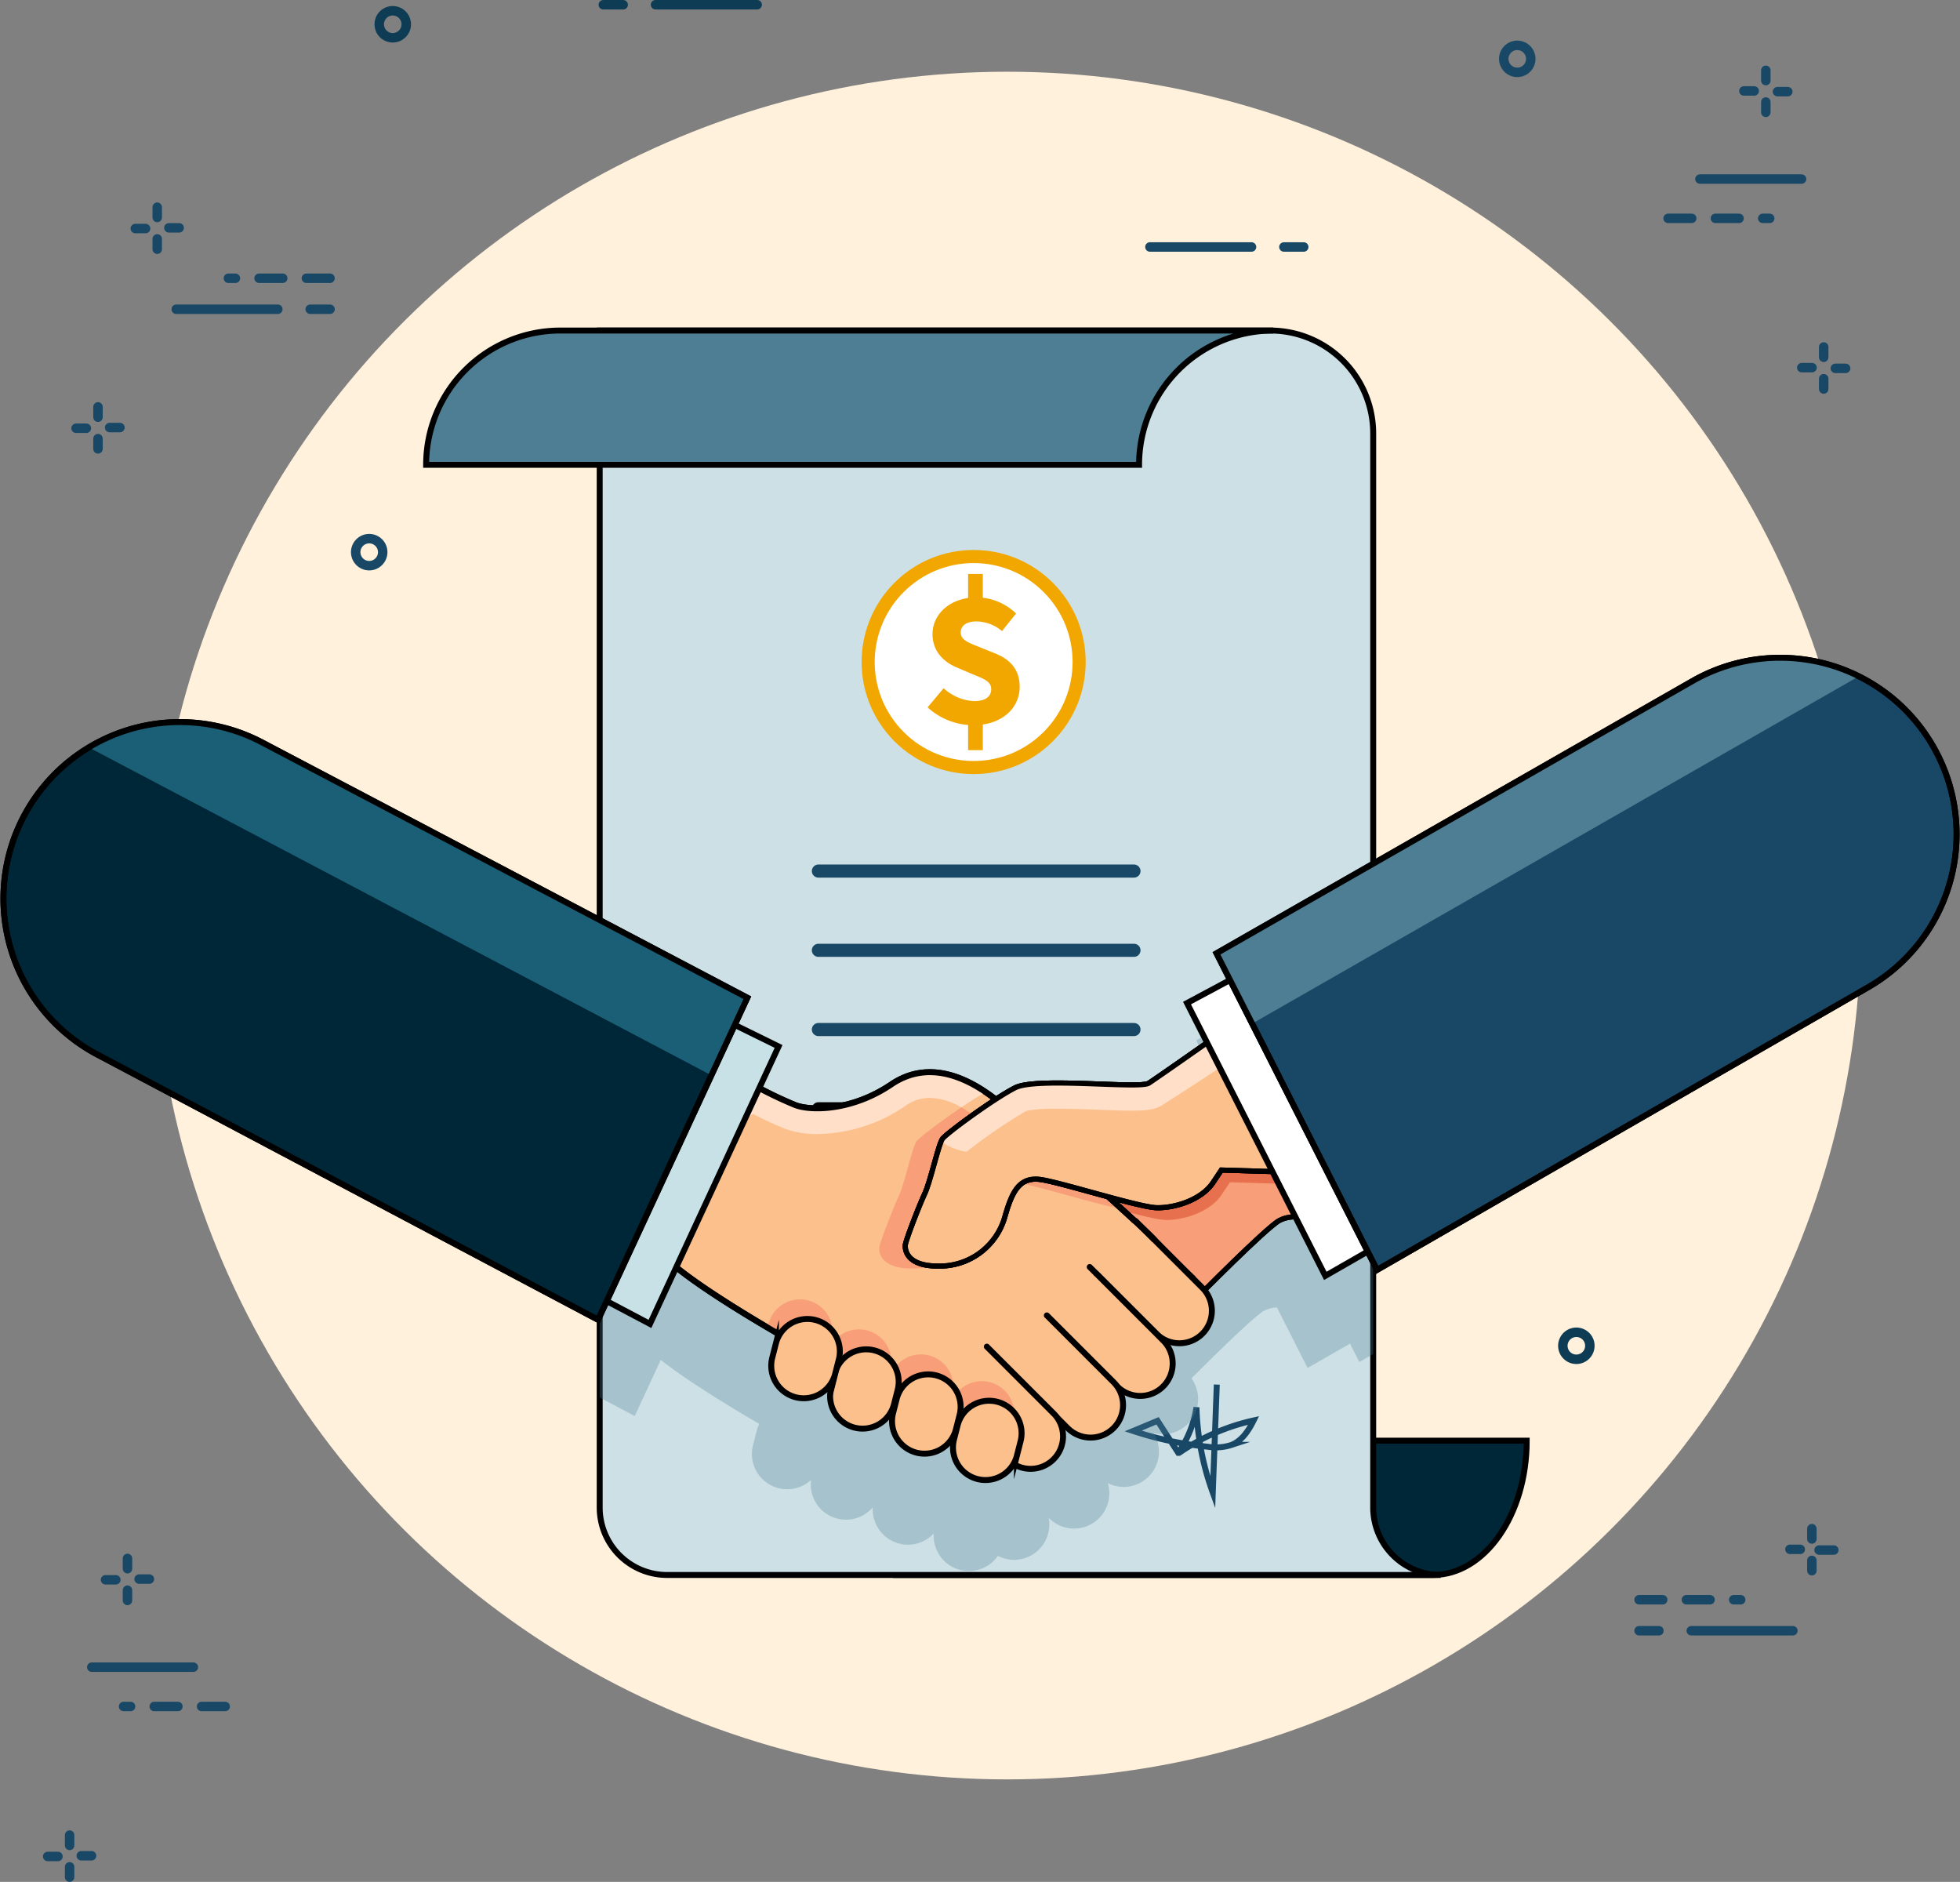 <svg xmlns="http://www.w3.org/2000/svg" width="439.931" height="422.305" viewBox="0 0 439.931 422.305">
  <rect x="0" y="0" width="439.931" height="422.305" fill="#808080" stroke="none"/>
  <g id="Grupo_56631" data-name="Grupo 56631" transform="translate(-879.092 -25867.403)">
    <circle id="Elipse_423" data-name="Elipse 423" cx="191.606" cy="191.606" r="191.606" transform="translate(1296.773 25883.498) rotate(90)" fill="#fff1db"/>
    <g id="Grupo_56601" data-name="Grupo 56601" transform="translate(879.854 25868.465)">
      <g id="Grupo_56612" data-name="Grupo 56612" transform="translate(0 73.114)">
        <g id="Grupo_56608" data-name="Grupo 56608" transform="translate(94.883)">
          <g id="Grupo_56601-2" data-name="Grupo 56601" transform="translate(38.955)">
            <path id="Trazado_103239" data-name="Trazado 103239" d="M182.865,377.269H368.514c0,16.643-9.421,30.136-21.043,30.136H226.252" transform="translate(-160.437 -128.145)" fill="#002738" stroke="#000" stroke-miterlimit="10" stroke-width="1.333"/>
            <path id="Trazado_103240" data-name="Trazado 103240" d="M347.756,391.412a15.138,15.138,0,0,1-15.137-15.137v-241A23.121,23.121,0,0,0,309.5,112.152H159V376.275a15.137,15.137,0,0,0,15.136,15.137H347.756Z" transform="translate(-158.997 -112.152)" fill="#cce0e5" stroke="#000" stroke-miterlimit="10" stroke-width="1.333"/>
          </g>
          <g id="Grupo_56606" data-name="Grupo 56606" transform="translate(89.409 40.903)">
            <circle id="Elipse_424" data-name="Elipse 424" cx="23.678" cy="23.678" r="23.678" transform="translate(0 33.485) rotate(-45)" fill="#fff" stroke="#f2a700" stroke-miterlimit="10" stroke-width="2.939"/>
            <g id="Grupo_56605" data-name="Grupo 56605" transform="translate(23.151 13.714)">
              <g id="Grupo_56602" data-name="Grupo 56602" transform="translate(0 5.264)">
                <path id="Trazado_103241" data-name="Trazado 103241" d="M237.328,200.558l3.591-4.291a11.018,11.018,0,0,0,6.795,2.89c2.61,0,3.888-1.028,3.888-2.67,0-1.741-1.573-2.3-3.989-3.294l-3.6-1.533c-2.866-1.165-5.583-3.52-5.583-7.54,0-4.584,4.1-8.245,9.852-8.245a12.788,12.788,0,0,1,8.9,3.625l-3.156,3.941a9.009,9.009,0,0,0-5.742-2.166c-2.156,0-3.528.9-3.528,2.48,0,1.7,1.81,2.313,4.224,3.275l3.526,1.427c3.377,1.365,5.487,3.616,5.487,7.525,0,4.594-3.83,8.575-10.422,8.575A15.233,15.233,0,0,1,237.328,200.558Z" transform="translate(-237.328 -175.877)" fill="#f2a700"/>
              </g>
              <g id="Grupo_56603" data-name="Grupo 56603" transform="translate(9.089)">
                <path id="Trazado_103242" data-name="Trazado 103242" d="M247,170.275h3.3v8.18H247Z" transform="translate(-247 -170.275)" fill="#f2a700"/>
              </g>
              <g id="Grupo_56604" data-name="Grupo 56604" transform="translate(9.089 31.363)">
                <path id="Trazado_103243" data-name="Trazado 103243" d="M247,203.652h3.3v8.18H247Z" transform="translate(-247 -203.652)" fill="#f2a700"/>
              </g>
            </g>
          </g>
          <g id="Grupo_56607" data-name="Grupo 56607" transform="translate(88.047 121.298)">
            <line id="Línea_111" data-name="Línea 111" x2="70.835" fill="none" stroke="#194867" stroke-linecap="round" stroke-miterlimit="10" stroke-width="2.939"/>
            <line id="Línea_112" data-name="Línea 112" x2="70.835" transform="translate(0 17.781)" fill="none" stroke="#194867" stroke-linecap="round" stroke-miterlimit="10" stroke-width="2.939"/>
            <line id="Línea_113" data-name="Línea 113" x2="70.835" transform="translate(0 35.561)" fill="none" stroke="#194867" stroke-linecap="round" stroke-miterlimit="10" stroke-width="2.939"/>
            <line id="Línea_114" data-name="Línea 114" x2="70.835" transform="translate(0 53.342)" fill="none" stroke="#000" stroke-linecap="round" stroke-miterlimit="10" stroke-width="2.939"/>
            <line id="Línea_115" data-name="Línea 115" x2="70.835" transform="translate(0 71.122)" fill="none" stroke="#000" stroke-linecap="round" stroke-miterlimit="10" stroke-width="2.939"/>
          </g>
          <path id="Trazado_103244" data-name="Trazado 103244" d="M277.566,142.288A30.137,30.137,0,0,1,307.7,112.152H147.677a30.137,30.137,0,0,0-30.136,30.136Z" transform="translate(-117.541 -112.152)" fill="#4e7e93" stroke="#000" stroke-miterlimit="10" stroke-width="1.333"/>
          <path id="Trazado_103245" data-name="Trazado 103245" d="M296.622,379.281a47.472,47.472,0,0,1,16.842-7.36c-1.109,2.254-2.6,4.525-4.927,5.478a11.325,11.325,0,0,1-5.4.414,77,77,0,0,1-16.711-3.531L291.906,372l4.647,7.192a24.571,24.571,0,0,0,4.082-10.206,61.143,61.143,0,0,0,3.663,19.123q.448-12.119.9-24.238" transform="translate(-127.729 -127.338)" fill="none" stroke="#194867" stroke-miterlimit="10" stroke-width="1.333"/>
        </g>
        <path id="Trazado_103246" data-name="Trazado 103246" d="M292.911,280.221l3.031,5.978-9.662,5.175,4.58,9.033c-4.094,2.869-11.185,7.827-12.619,8.758-.727.475-5.965.282-10.588.112-7.7-.282-16.439-.6-19.365.891-1.095.559-2.5,1.4-4.017,2.373-8.907-6.8-16.945-7.871-23.889-3.166-8.494,5.754-17.315,5.873-20.882,4.6a67.3,67.3,0,0,1-7.571-3.544l4.338-9.356-9.837-4.832,2.819-6.082L159,274.251v86.1l7.867,4.155,5.837-12.592.288.225.275.212q.34.262.694.53l.294.221c.25.187.506.377.767.567.086.063.17.126.257.189q1.047.761,2.189,1.555l.32.22q.406.28.822.564l.442.3q.372.249.751.5l.488.326.75.493c.172.113.341.225.515.337.259.169.523.34.787.51q.6.39,1.224.785l.406.258q.46.292.928.585l.321.2q.523.327,1.056.658l.095.059c2.676,1.659,5.515,3.359,8.451,5.074a7.935,7.935,0,0,0-.586,1.569l-.821,3.214a7.912,7.912,0,0,0,11.7,8.771,8.008,8.008,0,0,0,1.331-.992A7.9,7.9,0,0,0,220.3,384.99a7.91,7.91,0,0,0,13.683,5.874,7.907,7.907,0,0,0,14.386,5.034,7.915,7.915,0,0,0,11.4-8.554l.108.108a7.917,7.917,0,0,0,13.177-7.877,7.907,7.907,0,0,0,10.257-11.264,7.891,7.891,0,0,0,7.69-2.028,7.9,7.9,0,0,0,.816-10.222c4.447-4.446,14.046-13.923,16.258-15.143a7,7,0,0,1,2.936-.765l6.882,13.573,9.514-5.462,2.093,4.127,3.117-1.793V257.514Z" transform="translate(-25.159 -120.921)" fill="#4e7e93" opacity="0.3"/>
        <g id="Grupo_56611" data-name="Grupo 56611" transform="translate(0 73.421)">
          <path id="Trazado_103247" data-name="Trazado 103247" d="M325.208,322.862s-4.433-1.238-7.423.412-18.66,17.527-18.66,17.527l-28.868-17.527-7.526-13.712,42.682-8.557,11.444,1.134Z" transform="translate(-31.417 -196.966)" fill="#f89f79" stroke="#000" stroke-miterlimit="10" stroke-width="1.151"/>
          <path id="Trazado_103248" data-name="Trazado 103248" d="M304.267,283.3s-13.506,9.485-15.568,10.825-25.156-1.443-30,1.031-15.362,10.207-16.289,11.444-2.681,9.485-4.021,12.372-4.228,10.413-4.33,11.443.206,4.846,7.629,4.743a15.171,15.171,0,0,0,14.639-10.825c1.65-5.877,3.3-9.382,8.351-8.557s21.857,6.186,25.774,6.288,10-1.649,12.681-5.67,1.856-2.784,1.856-2.784l13.918.413Z" transform="translate(-29.686 -195.898)" fill="#d64327" opacity="0.5"/>
          <path id="Trazado_103249" data-name="Trazado 103249" d="M325.208,322.862s-4.433-1.238-7.423.412-18.66,17.527-18.66,17.527l-28.868-17.527-7.526-13.712,42.682-8.557,11.444,1.134Z" transform="translate(-31.417 -196.966)" fill="none" stroke="#000" stroke-miterlimit="10" stroke-width="1.151"/>
          <path id="Trazado_103250" data-name="Trazado 103250" d="M193.514,291.739a88.445,88.445,0,0,0,10.172,4.949c3.849,1.375,12.921,1.1,21.444-4.674s17.32-1.375,23.369,3.3,31.342,26.942,35.74,31.616,8.248,8.247,8.248,8.247l-38.764,41.514s-68.182-33.541-80.554-47.012S193.514,291.739,193.514,291.739Z" transform="translate(-25.846 -196.257)" fill="#fcc08c" stroke="#000" stroke-miterlimit="10" stroke-width="1.333"/>
          <path id="Trazado_103251" data-name="Trazado 103251" d="M251.494,296.18l-3.183,4.119a31.587,31.587,0,0,0-4.109-2.719c-4.6,3.107-9.443,6.789-10.058,7.61-.928,1.238-2.681,9.485-4.021,12.372S225.9,327.974,225.792,329s.207,4.846,7.63,4.743a15.171,15.171,0,0,0,14.639-10.825c1.649-5.877,3.3-9.382,8.351-8.557,4.12.672,16.053,4.361,22.442,5.755C270.649,312.619,257.522,301.125,251.494,296.18Z" transform="translate(-29.188 -196.675)" fill="#f89f79"/>
          <path id="Trazado_103252" data-name="Trazado 103252" d="M233.8,295.037a14.932,14.932,0,0,1,7.059,2.125c1.809-1.222,3.581-2.353,5.045-3.187.109.082.219.164.326.248.51.394,1.162.918,1.921,1.54l.348-.449c-6.049-4.674-14.846-9.073-23.369-3.3s-17.6,6.049-21.444,4.674a88.445,88.445,0,0,1-10.172-4.949s-32.717,24.469-20.345,37.94l4.253-3.906a4.552,4.552,0,0,1-1.243-3.837c.645-6.926,10.387-17.089,17.926-23.314a68.057,68.057,0,0,0,7.639,3.5,20.6,20.6,0,0,0,6.794,1.025,35.7,35.7,0,0,0,19.831-6.357A9.462,9.462,0,0,1,233.8,295.037Z" transform="translate(-25.846 -196.257)" fill="#ffdfc7"/>
          <path id="Trazado_103253" data-name="Trazado 103253" d="M286.359,324.826,301.333,339.8a7.287,7.287,0,0,1,0,10.306h0a7.288,7.288,0,0,1-10.307,0l-14.973-14.974" transform="translate(-32.221 -198.403)" fill="#fcc08c" stroke="#000" stroke-linecap="round" stroke-miterlimit="10" stroke-width="1.333"/>
          <path id="Trazado_103254" data-name="Trazado 103254" d="M277,337.407l14.974,14.974a7.287,7.287,0,0,1,0,10.306h0a7.287,7.287,0,0,1-10.306,0L266.69,347.713" transform="translate(-31.656 -199.162)" fill="#fcc08c" stroke="#000" stroke-linecap="round" stroke-miterlimit="10" stroke-width="1.333"/>
          <path id="Trazado_103255" data-name="Trazado 103255" d="M265.147,347.354l14.974,14.974a7.287,7.287,0,0,1,0,10.306h0a7.287,7.287,0,0,1-10.306,0l-14.974-14.973" transform="translate(-30.941 -199.762)" fill="#fcc08c" stroke="#000" stroke-linecap="round" stroke-miterlimit="10" stroke-width="1.333"/>
          <path id="Trazado_103256" data-name="Trazado 103256" d="M250.811,354.815l14.974,14.974a7.287,7.287,0,0,1,0,10.306h0a7.287,7.287,0,0,1-10.306,0l-14.974-14.974" transform="translate(-30.076 -200.212)" fill="#fcc08c" stroke="#000" stroke-linecap="round" stroke-miterlimit="10" stroke-width="1.333"/>
          <g id="Grupo_56609" data-name="Grupo 56609" transform="translate(171.531 143.991)">
            <path id="Trazado_103257" data-name="Trazado 103257" d="M212.09,357.27a7.311,7.311,0,0,0,.536-1.439l.821-3.214a7.29,7.29,0,0,0-5.256-8.868h0A7.287,7.287,0,0,0,199.326,349l-.216.845C203.267,352.307,207.662,354.809,212.09,357.27Z" transform="translate(-199.11 -343.521)" fill="#f89f79"/>
            <path id="Trazado_103258" data-name="Trazado 103258" d="M225.98,364.809a7.275,7.275,0,0,0,.693-1.724l.821-3.214a7.288,7.288,0,1,0-14.12-3.613l-.38,1.487C217.358,360.17,221.751,362.553,225.98,364.809Z" transform="translate(-199.948 -343.959)" fill="#f89f79"/>
            <path id="Trazado_103259" data-name="Trazado 103259" d="M227.328,365.426c4.46,2.376,8.724,4.606,12.565,6.592a7.235,7.235,0,0,0,1.549-2.953l.821-3.214a7.288,7.288,0,1,0-14.12-3.613Z" transform="translate(-200.812 -344.32)" fill="#f89f79"/>
            <path id="Trazado_103260" data-name="Trazado 103260" d="M251.553,363.278h0a7.286,7.286,0,0,0-8.865,5.255l-.821,3.214a7.253,7.253,0,0,0-.188,1.126c4.977,2.567,9.176,4.69,12.073,6.143a7.249,7.249,0,0,0,2.235-3.655l.821-3.214A7.29,7.29,0,0,0,251.553,363.278Z" transform="translate(-201.678 -344.699)" fill="#f89f79"/>
          </g>
          <path id="Trazado_103261" data-name="Trazado 103261" d="M248.046,373.858c-16.627-8.368-64.685-33.082-74.876-44.179-12.372-13.471,20.345-37.94,20.345-37.94a88.445,88.445,0,0,0,10.172,4.949c3.849,1.375,12.921,1.1,21.444-4.674s17.32-1.375,23.369,3.3,31.342,26.942,35.74,31.616" transform="translate(-25.846 -196.257)" fill="none" stroke="#000" stroke-miterlimit="10" stroke-width="1.333"/>
          <g id="Grupo_56610" data-name="Grupo 56610" transform="translate(172.346 148.39)">
            <path id="Trazado_103262" data-name="Trazado 103262" d="M214.265,364.153l.821-3.214a7.284,7.284,0,0,1,8.865-5.254h0a7.29,7.29,0,0,1,5.256,8.867l-.821,3.214a7.286,7.286,0,0,1-8.866,5.255h0A7.29,7.29,0,0,1,214.265,364.153Z" transform="translate(-200.826 -348.641)" fill="#fcc08c" stroke="#000" stroke-miterlimit="10" stroke-width="1.333"/>
            <path id="Trazado_103263" data-name="Trazado 103263" d="M229.061,370.133l.822-3.214a7.285,7.285,0,0,1,8.865-5.254h0A7.29,7.29,0,0,1,244,370.533l-.821,3.213A7.286,7.286,0,0,1,234.318,379h0A7.291,7.291,0,0,1,229.061,370.133Z" transform="translate(-201.719 -349.001)" fill="#fcc08c" stroke="#000" stroke-miterlimit="10" stroke-width="1.333"/>
            <path id="Trazado_103264" data-name="Trazado 103264" d="M200.206,356.9l.821-3.214a7.286,7.286,0,0,1,8.866-5.254h0a7.289,7.289,0,0,1,5.256,8.867l-.822,3.214a7.285,7.285,0,0,1-8.864,5.255h0A7.291,7.291,0,0,1,200.206,356.9Z" transform="translate(-199.978 -348.203)" fill="#fcc08c" stroke="#000" stroke-miterlimit="10" stroke-width="1.333"/>
            <path id="Trazado_103265" data-name="Trazado 103265" d="M243.619,376.428l.821-3.214a7.285,7.285,0,0,1,8.865-5.254h0a7.289,7.289,0,0,1,5.256,8.867l-.821,3.214a7.285,7.285,0,0,1-8.865,5.255h0A7.29,7.29,0,0,1,243.619,376.428Z" transform="translate(-202.597 -349.381)" fill="#fcc08c" stroke="#000" stroke-miterlimit="10" stroke-width="1.333"/>
          </g>
          <path id="Trazado_103266" data-name="Trazado 103266" d="M302.219,280.378s-13.506,9.485-15.568,10.825-25.156-1.443-30,1.032-15.362,10.207-16.289,11.443-2.681,9.485-4.021,12.372-4.228,10.413-4.33,11.443.206,4.846,7.629,4.743a15.17,15.17,0,0,0,14.639-10.825c1.65-5.877,3.3-9.382,8.351-8.557s21.857,6.186,25.774,6.288,10-1.649,12.681-5.67l1.856-2.783,13.918.413Z" transform="translate(-29.563 -195.721)" fill="#fcc08c" stroke="#000" stroke-miterlimit="10" stroke-width="1.151"/>
          <path id="Trazado_103267" data-name="Trazado 103267" d="M187.421,276.977l11.753,5.773-28.867,62.27-10.928-5.773Z" transform="translate(-25.182 -195.516)" fill="#c8e1e6" stroke="#000" stroke-miterlimit="10" stroke-width="1.333"/>
          <path id="Trazado_103268" data-name="Trazado 103268" d="M74.623,210.214l108.926,57.3-33.5,72.273-112.4-59.522A39.607,39.607,0,0,1,20.067,229h0A39.607,39.607,0,0,1,74.623,210.214Z" transform="translate(-16.567 -191.213)" fill="#002738" stroke="#000" stroke-miterlimit="10" stroke-width="1.333"/>
          <path id="Trazado_103269" data-name="Trazado 103269" d="M75.853,210.214a39.559,39.559,0,0,0-38.881,1.13L176.713,284.92l8.067-17.4L83.709,214.347Z" transform="translate(-17.798 -191.213)" fill="#1b5f77"/>
          <path id="Trazado_103270" data-name="Trazado 103270" d="M310.834,266.183l-11.543,6.183,31.038,61.217,10.719-6.154Z" transform="translate(-33.623 -194.865)" fill="#c8e1e6"/>
          <path id="Trazado_103271" data-name="Trazado 103271" d="M413.183,195.52l-106.845,61.1,36.024,71.05L452.6,264.233a39.606,39.606,0,0,0,15.766-51.852h0A39.608,39.608,0,0,0,413.183,195.52Z" transform="translate(-34.048 -190.286)" fill="#194867"/>
          <path id="Trazado_103272" data-name="Trazado 103272" d="M302.219,280.378s-13.506,9.485-15.568,10.825-25.156-1.443-30,1.032-15.362,10.207-16.289,11.443-2.681,9.485-4.021,12.372-4.228,10.413-4.33,11.443.206,4.846,7.629,4.743a15.17,15.17,0,0,0,14.639-10.825c1.65-5.877,3.3-9.382,8.351-8.557s21.857,6.186,25.774,6.288,10-1.649,12.681-5.67l1.856-2.783,13.918.413Z" transform="translate(-29.563 -195.721)" fill="#fcc08c" stroke="#000" stroke-miterlimit="10" stroke-width="1.151"/>
          <path id="Trazado_103273" data-name="Trazado 103273" d="M304.236,283.52a2.893,2.893,0,0,0-4.261-1.105c-4.067,2.85-11.326,7.926-12.793,8.879-2.062,1.341-25.156-1.443-30,1.032s-15.362,10.206-16.289,11.443,5.034,3.2,5.5,2.829a121.4,121.4,0,0,1,13-8.91,2.723,2.723,0,0,1,.8-.283,38.054,38.054,0,0,1,6.575-.376c2.958,0,6.188.117,9.311.232,2.687.1,5.224.192,7.253.192,3.3,0,5.292-.2,7.006-1.318,1.066-.693,8.474-5.414,13.117-8.528a2.9,2.9,0,0,0,.992-3.674Zm-.721,27.193-.035.053Zm.066-.1Zm0,.006-.023.036Z" transform="translate(-30.094 -195.813)" fill="#ffdfc7"/>
          <path id="Trazado_103274" data-name="Trazado 103274" d="M302.219,280.378s-13.506,9.485-15.568,10.825-25.156-1.443-30,1.032-15.362,10.207-16.289,11.443-2.681,9.485-4.021,12.372-4.228,10.413-4.33,11.443.206,4.846,7.629,4.743a15.17,15.17,0,0,0,14.639-10.825c1.65-5.877,3.3-9.382,8.351-8.557s21.857,6.186,25.774,6.288,10-1.649,12.681-5.67l1.856-2.783,13.918.413Z" transform="translate(-29.563 -195.721)" fill="none" stroke="#000" stroke-miterlimit="10" stroke-width="1.151"/>
          <path id="Trazado_103275" data-name="Trazado 103275" d="M310.834,266.183l-11.543,6.183,31.038,61.217,10.719-6.154Z" transform="translate(-33.623 -194.865)" fill="#fff" stroke="#000" stroke-miterlimit="10" stroke-width="1.333"/>
          <path id="Trazado_103276" data-name="Trazado 103276" d="M413.183,195.52l-106.845,61.1,36.024,71.05L452.6,264.233a39.606,39.606,0,0,0,15.766-51.852h0A39.608,39.608,0,0,0,413.183,195.52Z" transform="translate(-34.048 -190.286)" fill="#194867" stroke="#000" stroke-miterlimit="10" stroke-width="1.333"/>
          <path id="Trazado_103277" data-name="Trazado 103277" d="M450.51,194.462a39.538,39.538,0,0,0-37.326,1.057l-17.222,9.85-17.925,10.249-17.924,10.25-8.069,4.615L330.855,242.6l-6.592,3.77-17.925,10.25,8.33,15.584Z" transform="translate(-34.048 -190.287)" fill="#4e7e93"/>
          <path id="Trazado_103278" data-name="Trazado 103278" d="M74.623,210.214l108.926,57.3-33.5,72.273-112.4-59.522A39.607,39.607,0,0,1,20.067,229h0A39.607,39.607,0,0,1,74.623,210.214Z" transform="translate(-16.567 -191.213)" fill="none" stroke="#000" stroke-miterlimit="10" stroke-width="1.333"/>
          <path id="Trazado_103279" data-name="Trazado 103279" d="M413.183,195.52l-106.845,61.1,36.024,71.05L452.6,264.233a39.606,39.606,0,0,0,15.766-51.852h0A39.608,39.608,0,0,0,413.183,195.52Z" transform="translate(-34.048 -190.286)" fill="none" stroke="#000" stroke-miterlimit="10" stroke-width="1.333"/>
        </g>
      </g>
      <g id="Grupo_56630" data-name="Grupo 56630" transform="translate(9.935 0)">
        <g id="Grupo_56620" data-name="Grupo 56620" transform="translate(0 297.91)">
          <g id="Grupo_56613" data-name="Grupo 56613" transform="translate(340.093)">
            <path id="Trazado_103280" data-name="Trazado 103280" d="M389.066,354.409a3.03,3.03,0,1,0,3.03-3.03A3.03,3.03,0,0,0,389.066,354.409Z" transform="translate(-389.066 -351.379)" fill="none" stroke="#0e3c54" stroke-miterlimit="10" stroke-width="2.124"/>
          </g>
          <g id="Grupo_56616" data-name="Grupo 56616" transform="translate(0 50.747)">
            <line id="Línea_116" data-name="Línea 116" x1="22.812" transform="translate(17.041 33.227)" fill="none" stroke="#194867" stroke-linecap="round" stroke-miterlimit="10" stroke-width="2.124" stroke-dasharray="5.31"/>
            <line id="Línea_117" data-name="Línea 117" x1="22.813" transform="translate(9.896 24.406)" fill="#fff" stroke="#194867" stroke-linecap="round" stroke-linejoin="round" stroke-width="2.124"/>
            <g id="Grupo_56614" data-name="Grupo 56614" transform="translate(12.987)">
              <line id="Línea_118" data-name="Línea 118" y2="2.315" transform="translate(4.927)" fill="#fff" stroke="#194867" stroke-linecap="round" stroke-miterlimit="10" stroke-width="2.124"/>
              <line id="Línea_119" data-name="Línea 119" x1="2.316" transform="translate(7.539 4.637)" fill="#fff" stroke="#194867" stroke-linecap="round" stroke-miterlimit="10" stroke-width="2.124"/>
              <line id="Línea_120" data-name="Línea 120" y1="2.314" transform="translate(4.927 7.119)" fill="#fff" stroke="#194867" stroke-linecap="round" stroke-miterlimit="10" stroke-width="2.124"/>
              <line id="Línea_121" data-name="Línea 121" x2="2.315" transform="translate(0 4.796)" fill="#fff" stroke="#194867" stroke-linecap="round" stroke-miterlimit="10" stroke-width="2.124"/>
            </g>
            <g id="Grupo_56615" data-name="Grupo 56615" transform="translate(0 62.089)">
              <line id="Línea_122" data-name="Línea 122" y2="2.315" transform="translate(4.927)" fill="#fff" stroke="#194867" stroke-linecap="round" stroke-miterlimit="10" stroke-width="2.124"/>
              <line id="Línea_123" data-name="Línea 123" x1="2.316" transform="translate(7.539 4.637)" fill="#fff" stroke="#194867" stroke-linecap="round" stroke-miterlimit="10" stroke-width="2.124"/>
              <line id="Línea_124" data-name="Línea 124" y1="2.314" transform="translate(4.927 7.119)" fill="#fff" stroke="#194867" stroke-linecap="round" stroke-miterlimit="10" stroke-width="2.124"/>
              <line id="Línea_125" data-name="Línea 125" x2="2.316" transform="translate(0 4.796)" fill="#fff" stroke="#194867" stroke-linecap="round" stroke-miterlimit="10" stroke-width="2.124"/>
            </g>
          </g>
          <g id="Grupo_56619" data-name="Grupo 56619" transform="translate(357.198 44.071)">
            <g id="Grupo_56617" data-name="Grupo 56617" transform="translate(0 22.902)">
              <line id="Línea_126" data-name="Línea 126" x2="22.812" transform="translate(11.718)" fill="none" stroke="#194867" stroke-linecap="round" stroke-linejoin="round" stroke-width="2.124"/>
              <line id="Línea_127" data-name="Línea 127" x2="4.458" transform="translate(0 0.004)" fill="none" stroke="#194867" stroke-linecap="round" stroke-linejoin="round" stroke-width="2.124"/>
            </g>
            <line id="Línea_128" data-name="Línea 128" x2="22.812" transform="translate(0.002 15.952)" fill="none" stroke="#194867" stroke-linecap="round" stroke-miterlimit="10" stroke-width="2.124" stroke-dasharray="5.31"/>
            <g id="Grupo_56618" data-name="Grupo 56618" transform="translate(33.863)">
              <line id="Línea_129" data-name="Línea 129" y2="2.316" transform="translate(4.926)" fill="none" stroke="#194867" stroke-linecap="round" stroke-miterlimit="10" stroke-width="2.124"/>
              <line id="Línea_130" data-name="Línea 130" x2="2.315" transform="translate(0 4.637)" fill="none" stroke="#194867" stroke-linecap="round" stroke-miterlimit="10" stroke-width="2.124"/>
              <line id="Línea_131" data-name="Línea 131" y1="2.314" transform="translate(4.926 7.12)" fill="none" stroke="#194867" stroke-linecap="round" stroke-miterlimit="10" stroke-width="2.124"/>
              <line id="Línea_132" data-name="Línea 132" x1="3.313" transform="translate(6.541 4.797)" fill="none" stroke="#194867" stroke-linecap="round" stroke-miterlimit="10" stroke-width="2.124"/>
            </g>
          </g>
        </g>
        <g id="Grupo_56621" data-name="Grupo 56621" transform="translate(74.428)">
          <line id="Línea_133" data-name="Línea 133" x2="22.813" transform="translate(62.012)" fill="#fff" stroke="#0e3c54" stroke-linecap="round" stroke-linejoin="round" stroke-width="2.124"/>
          <line id="Línea_134" data-name="Línea 134" x2="4.458" transform="translate(50.294 0.004)" fill="#fff" stroke="#0e3c54" stroke-linecap="round" stroke-linejoin="round" stroke-width="2.124"/>
          <path id="Trazado_103281" data-name="Trazado 103281" d="M112.406,38.818a3.03,3.03,0,1,1-3.03-3.03A3.03,3.03,0,0,1,112.406,38.818Z" transform="translate(-106.346 -34.431)" fill="none" stroke="#0e3c54" stroke-miterlimit="10" stroke-width="2.124"/>
        </g>
        <g id="Grupo_56624" data-name="Grupo 56624" transform="translate(326.832 9.113)">
          <line id="Línea_135" data-name="Línea 135" x2="22.812" transform="translate(36.881 38.826)" fill="none" stroke="#194867" stroke-linecap="round" stroke-miterlimit="10" stroke-width="2.124" stroke-dasharray="5.31"/>
          <line id="Línea_136" data-name="Línea 136" x2="22.813" transform="translate(44.027 30.005)" fill="#fff" stroke="#194867" stroke-linecap="round" stroke-linejoin="round" stroke-width="2.124"/>
          <path id="Trazado_103282" data-name="Trazado 103282" d="M381.014,47.072a3.03,3.03,0,1,1-3.031-3.03A3.03,3.03,0,0,1,381.014,47.072Z" transform="translate(-374.954 -44.042)" fill="none" stroke="#194867" stroke-miterlimit="10" stroke-width="2.124"/>
          <g id="Grupo_56622" data-name="Grupo 56622" transform="translate(53.893 5.599)">
            <line id="Línea_137" data-name="Línea 137" y2="2.315" transform="translate(4.927)" fill="#fff" stroke="#194867" stroke-linecap="round" stroke-miterlimit="10" stroke-width="2.124"/>
            <line id="Línea_138" data-name="Línea 138" x2="2.316" transform="translate(0 4.637)" fill="#fff" stroke="#194867" stroke-linecap="round" stroke-miterlimit="10" stroke-width="2.124"/>
            <line id="Línea_139" data-name="Línea 139" y1="2.314" transform="translate(4.927 7.119)" fill="#fff" stroke="#194867" stroke-linecap="round" stroke-miterlimit="10" stroke-width="2.124"/>
            <line id="Línea_140" data-name="Línea 140" x1="2.316" transform="translate(7.539 4.796)" fill="#fff" stroke="#194867" stroke-linecap="round" stroke-miterlimit="10" stroke-width="2.124"/>
          </g>
          <g id="Grupo_56623" data-name="Grupo 56623" transform="translate(66.88 67.689)">
            <line id="Línea_141" data-name="Línea 141" y2="2.315" transform="translate(4.927)" fill="#fff" stroke="#194867" stroke-linecap="round" stroke-miterlimit="10" stroke-width="2.124"/>
            <line id="Línea_142" data-name="Línea 142" x2="2.316" transform="translate(0 4.637)" fill="#fff" stroke="#194867" stroke-linecap="round" stroke-miterlimit="10" stroke-width="2.124"/>
            <line id="Línea_143" data-name="Línea 143" y1="2.314" transform="translate(4.927 7.119)" fill="#fff" stroke="#194867" stroke-linecap="round" stroke-miterlimit="10" stroke-width="2.124"/>
            <line id="Línea_144" data-name="Línea 144" x1="2.316" transform="translate(7.539 4.796)" fill="#fff" stroke="#194867" stroke-linecap="round" stroke-miterlimit="10" stroke-width="2.124"/>
          </g>
        </g>
        <g id="Grupo_56625" data-name="Grupo 56625" transform="translate(247.404 54.36)">
          <line id="Línea_145" data-name="Línea 145" x1="22.812" fill="#fff" stroke="#194867" stroke-linecap="round" stroke-linejoin="round" stroke-width="2.124"/>
          <line id="Línea_146" data-name="Línea 146" x1="4.458" transform="translate(30.073 0.004)" fill="#fff" stroke="#194867" stroke-linecap="round" stroke-linejoin="round" stroke-width="2.124"/>
        </g>
        <g id="Grupo_56629" data-name="Grupo 56629" transform="translate(6.37 45.429)">
          <g id="Grupo_56626" data-name="Grupo 56626" transform="translate(22.483 22.902)">
            <line id="Línea_147" data-name="Línea 147" x1="22.813" fill="none" stroke="#194867" stroke-linecap="round" stroke-linejoin="round" stroke-width="2.124"/>
            <line id="Línea_148" data-name="Línea 148" x1="4.458" transform="translate(30.073 0.004)" fill="none" stroke="#194867" stroke-linecap="round" stroke-linejoin="round" stroke-width="2.124"/>
          </g>
          <line id="Línea_149" data-name="Línea 149" x1="22.812" transform="translate(34.199 15.952)" fill="none" stroke="#194867" stroke-linecap="round" stroke-miterlimit="10" stroke-width="2.124" stroke-dasharray="5.31"/>
          <path id="Trazado_103283" data-name="Trazado 103283" d="M100.721,164.882a3.03,3.03,0,1,0,3.03-3.03A3.03,3.03,0,0,0,100.721,164.882Z" transform="translate(-37.948 -87.465)" fill="none" stroke="#194867" stroke-miterlimit="10" stroke-width="2.124"/>
          <g id="Grupo_56627" data-name="Grupo 56627" transform="translate(13.297)">
            <line id="Línea_150" data-name="Línea 150" y2="2.316" transform="translate(4.927)" fill="none" stroke="#194867" stroke-linecap="round" stroke-miterlimit="10" stroke-width="2.124"/>
            <line id="Línea_151" data-name="Línea 151" x1="2.315" transform="translate(7.539 4.637)" fill="none" stroke="#194867" stroke-linecap="round" stroke-miterlimit="10" stroke-width="2.124"/>
            <line id="Línea_152" data-name="Línea 152" y1="2.314" transform="translate(4.927 7.12)" fill="none" stroke="#194867" stroke-linecap="round" stroke-miterlimit="10" stroke-width="2.124"/>
            <line id="Línea_153" data-name="Línea 153" x2="2.315" transform="translate(0 4.797)" fill="none" stroke="#194867" stroke-linecap="round" stroke-miterlimit="10" stroke-width="2.124"/>
          </g>
          <g id="Grupo_56628" data-name="Grupo 56628" transform="translate(0 44.815)">
            <line id="Línea_154" data-name="Línea 154" y2="2.315" transform="translate(4.927)" fill="none" stroke="#194867" stroke-linecap="round" stroke-miterlimit="10" stroke-width="2.124"/>
            <line id="Línea_155" data-name="Línea 155" x1="2.316" transform="translate(7.539 4.637)" fill="none" stroke="#194867" stroke-linecap="round" stroke-miterlimit="10" stroke-width="2.124"/>
            <line id="Línea_156" data-name="Línea 156" y1="2.314" transform="translate(4.927 7.119)" fill="none" stroke="#194867" stroke-linecap="round" stroke-miterlimit="10" stroke-width="2.124"/>
            <line id="Línea_157" data-name="Línea 157" x2="2.316" transform="translate(0 4.796)" fill="none" stroke="#194867" stroke-linecap="round" stroke-miterlimit="10" stroke-width="2.124"/>
          </g>
        </g>
      </g>
    </g>
  </g>
</svg>
